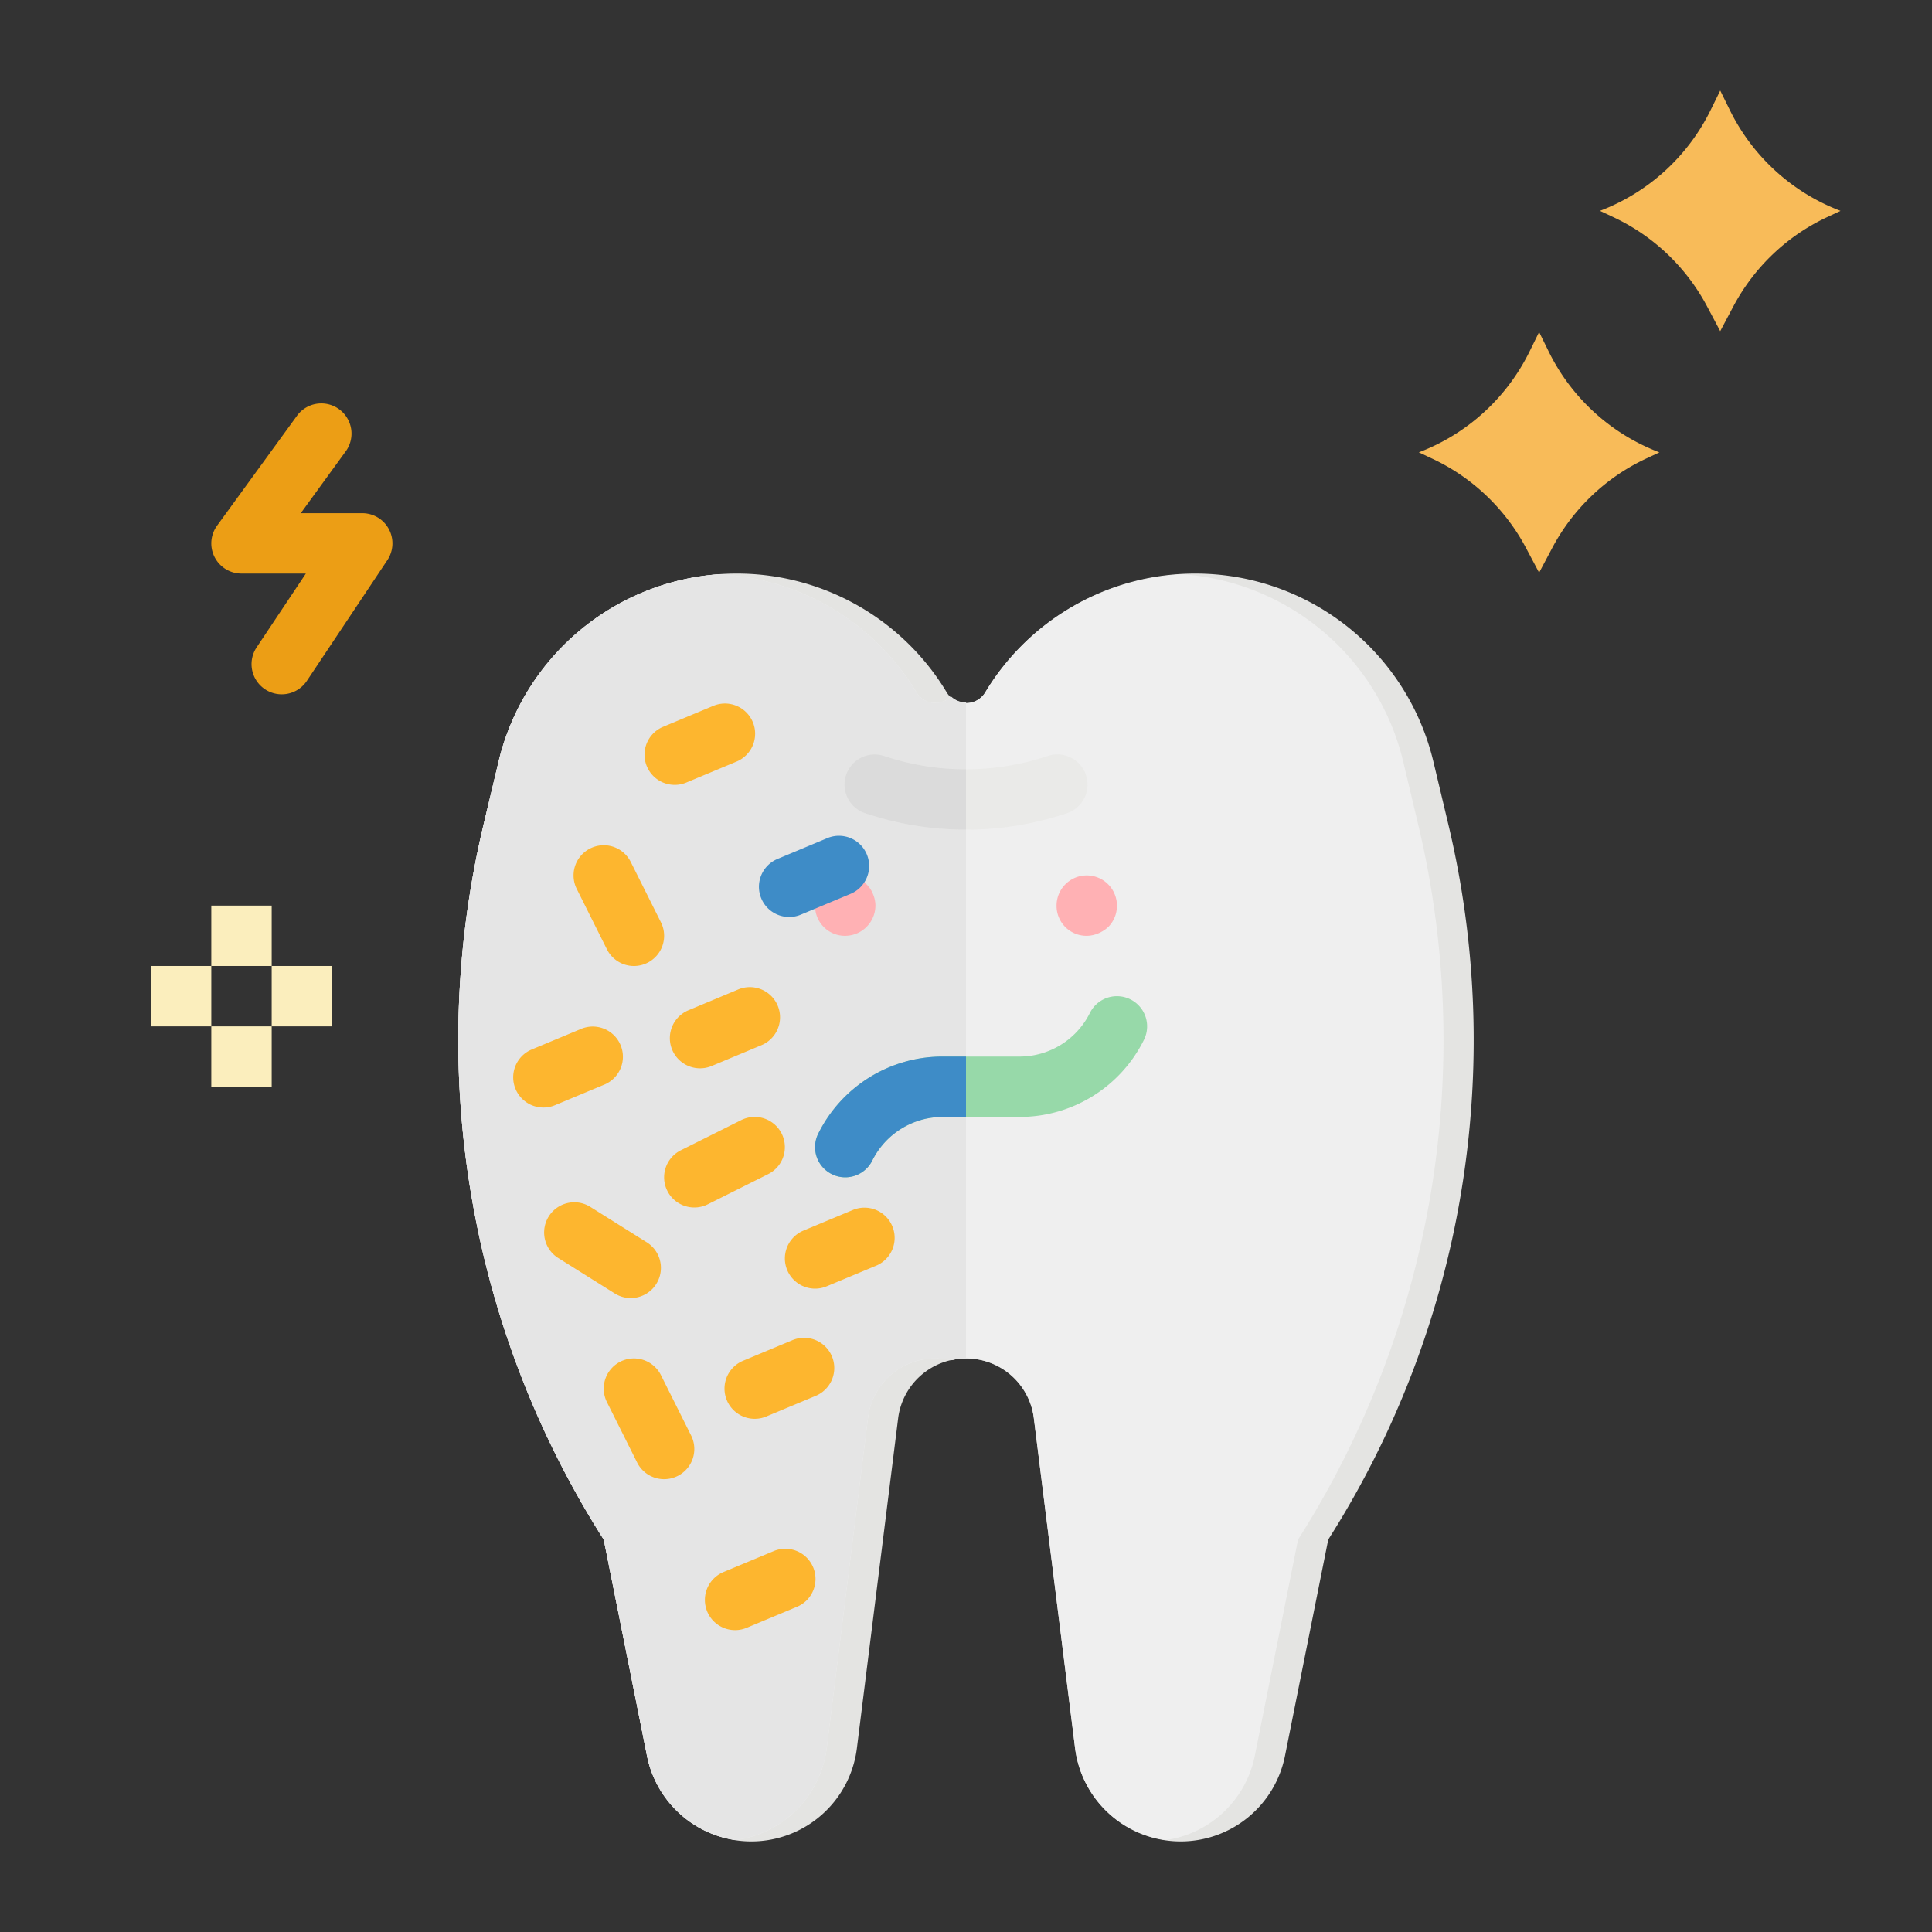 <svg height="512" viewBox="0 0 512 512" width="512" xmlns="http://www.w3.org/2000/svg"><rect x="0" y="0" width="512" height="512" fill="#333333" stroke="none"/><path d="m312.886 488a28.193 28.193 0 0 1 -27.975-24.7l-10.928-87.429a18.124 18.124 0 0 0 -17.983-15.871 18.123 18.123 0 0 0 -17.984 15.876l-10.931 87.424a28.192 28.192 0 0 1 -27.975 24.7 28.192 28.192 0 0 1 -27.645-22.663l-11.465-57.337a246.549 246.549 0 0 1 -31.84-189.471l3.968-16.666a64.893 64.893 0 0 1 63.127-49.863 64.9 64.9 0 0 1 55.645 31.5 5.943 5.943 0 0 0 10.192 0 64.9 64.9 0 0 1 55.649-31.5 64.9 64.9 0 0 1 63.13 49.863l3.968 16.666a246.545 246.545 0 0 1 -31.839 189.471l-11.467 57.337a28.192 28.192 0 0 1 -27.647 22.663z" fill="#e4e4e2"/><path d="m375.839 218.526-3.969-16.666a64.876 64.876 0 0 0 -58.294-49.66 64.806 64.806 0 0 0 -52.482 31.3 5.808 5.808 0 0 1 -9.1 1.058 5.808 5.808 0 0 1 -9.1-1.058 64.8 64.8 0 0 0 -52.482-31.3 64.876 64.876 0 0 0 -58.294 49.657l-3.968 16.666a246.549 246.549 0 0 0 31.85 189.477l11.467 57.337a28.152 28.152 0 0 0 23.533 22.3 28.129 28.129 0 0 0 24.085-24.337l10.929-87.428a17.918 17.918 0 0 1 21.986-15.381 17.919 17.919 0 0 1 21.985 15.382l10.926 87.427a28.129 28.129 0 0 0 24.083 24.336 28.152 28.152 0 0 0 23.537-22.3l11.469-57.336a246.545 246.545 0 0 0 31.839-189.474z" fill="#efefef"/><path d="m252 184.561a5.808 5.808 0 0 1 -9.1-1.058 64.8 64.8 0 0 0 -52.482-31.3 64.876 64.876 0 0 0 -58.294 49.657l-3.968 16.666a246.549 246.549 0 0 0 31.844 189.474l11.467 57.337a28.152 28.152 0 0 0 23.533 22.3 28.129 28.129 0 0 0 24.085-24.337l10.929-87.428a17.918 17.918 0 0 1 21.986-15.381 18.054 18.054 0 0 1 4-.494v-173.837a5.977 5.977 0 0 1 -4-1.599z" fill="#e5e5e5"/><path d="m74.654 184a8 8 0 0 1 -6.648-12.438l13.047-19.562h-17.053a7.995 7.995 0 0 1 -6.469-12.7l21.336-29.336a8 8 0 0 1 12.933 9.4l-12.091 16.636h16.291a8 8 0 0 1 6.656 12.437l-21.336 32a7.987 7.987 0 0 1 -6.666 3.563z" fill="#ec9e15"/><path d="m256 219.864a83.783 83.783 0 0 1 -26.531-4.281 8 8 0 1 1 5.062-15.172 68.4 68.4 0 0 0 42.938 0 8 8 0 1 1 5.062 15.172 83.778 83.778 0 0 1 -26.531 4.281z" fill="#eaeae8"/><path d="m234.529 200.411a8 8 0 1 0 -5.062 15.172 83.783 83.783 0 0 0 26.533 4.281v-16a68.072 68.072 0 0 1 -21.471-3.453z" fill="#dbdbdb"/><g fill="#fdb62f"><path d="m167.146 344a7.9 7.9 0 0 1 -4.242-1.227l-15.156-9.507a8 8 0 0 1 8.5-13.547l15.156 9.507a8 8 0 0 1 -4.258 14.774z"/><path d="m184.006 320a8 8 0 0 1 -3.586-15.156l16-8a8 8 0 0 1 7.156 14.312l-16 8a8.011 8.011 0 0 1 -3.57.844z"/><path d="m176.006 392a8 8 0 0 1 -7.164-4.422l-8-16a8 8 0 1 1 14.312-7.156l8 16a8 8 0 0 1 -7.148 11.578z"/><path d="m168.006 256a8 8 0 0 1 -7.164-4.422l-8-16a8 8 0 1 1 14.312-7.156l8 16a8 8 0 0 1 -7.148 11.578z"/><path d="m185.521 283.114a8 8 0 0 1 -3.085-15.383l13.195-5.515a8 8 0 1 1 6.172 14.765l-13.2 5.516a7.962 7.962 0 0 1 -3.082.617z"/><path d="m144 293.505a8 8 0 0 1 -3.078-15.383l13.2-5.508a8 8 0 0 1 6.156 14.766l-13.195 5.507a7.9 7.9 0 0 1 -3.083.618z"/><path d="m178.8 208a8 8 0 0 1 -3.078-15.383l13.195-5.508a8 8 0 1 1 6.156 14.766l-13.195 5.508a7.919 7.919 0 0 1 -3.078.617z"/><path d="m200 376a8 8 0 0 1 -3.078-15.383l13.2-5.508a8 8 0 0 1 6.157 14.766l-13.2 5.508a7.9 7.9 0 0 1 -3.079.617z"/><path d="m216 341.505a8 8 0 0 1 -3.078-15.383l13.2-5.508a8 8 0 0 1 6.157 14.766l-13.2 5.508a7.919 7.919 0 0 1 -3.079.617z"/><path d="m194.8 432a8 8 0 0 1 -3.078-15.383l13.195-5.508a8 8 0 1 1 6.156 14.766l-13.195 5.508a7.9 7.9 0 0 1 -3.078.617z"/></g><path d="m223.99 312a8 8 0 0 1 -7.148-11.578 36.766 36.766 0 0 1 33.047-20.422h20.219a20.834 20.834 0 0 0 18.734-11.578 8 8 0 0 1 14.312 7.156 36.763 36.763 0 0 1 -33.046 20.422h-20.219a20.833 20.833 0 0 0 -18.735 11.578 8 8 0 0 1 -7.164 4.422z" fill="#97d9a9"/><path d="m256 296v-16h-6.109a36.766 36.766 0 0 0 -33.047 20.422 8 8 0 0 0 14.312 7.156 20.833 20.833 0 0 1 18.733-11.578z" fill="#3e8cc7"/><path d="m288 248a7.926 7.926 0 0 1 -8-8 8 8 0 1 1 16 0 7.944 7.944 0 0 1 -2.32 5.679 9.276 9.276 0 0 1 -2.641 1.68 7.986 7.986 0 0 1 -3.039.641z" fill="#ffb1b4"/><path d="m224 248a7.918 7.918 0 0 1 -7.359-11.039 8.239 8.239 0 0 1 1.679-2.641 12.909 12.909 0 0 1 1.2-.961 5.971 5.971 0 0 1 1.445-.719 5.215 5.215 0 0 1 1.438-.484 7.008 7.008 0 0 1 3.117 0 4.972 4.972 0 0 1 1.523.484 4.4 4.4 0 0 1 1.36.719 5.035 5.035 0 0 1 1.2.961 7.281 7.281 0 0 1 1.757 2.641 7.986 7.986 0 0 1 .64 3.039 8.056 8.056 0 0 1 -8 8z" fill="#ffb1b4"/><path d="m55.998 271.997h16v16h-16z" fill="#fbeebd"/><path d="m55.998 239.997h16v16h-16z" fill="#fbeebd"/><path d="m39.998 255.997h16v16h-16z" fill="#fbeebd"/><path d="m71.998 255.997h16v16h-16z" fill="#fbeebd"/><path d="m439.763 119.879-3.559 1.668a54.094 54.094 0 0 0 -24.836 23.639l-3.487 6.575-3.487-6.575a54.1 54.1 0 0 0 -24.837-23.639l-3.557-1.668a54.1 54.1 0 0 0 29.333-26.7l2.548-5.179 2.549 5.185a54.1 54.1 0 0 0 29.333 26.7z" fill="#f8bb59"/><path d="m487.763 55.879-3.563 1.667a54.1 54.1 0 0 0 -24.836 23.64l-3.487 6.575-3.487-6.575a54.1 54.1 0 0 0 -24.837-23.64l-3.553-1.667a54.093 54.093 0 0 0 29.333-26.7l2.548-5.179 2.549 5.185a54.1 54.1 0 0 0 29.333 26.7z" fill="#f8bb59"/><path d="m209.131 243.012a8 8 0 0 1 -3.086-15.382l13.2-5.516a8 8 0 0 1 6.172 14.766l-13.2 5.52a7.969 7.969 0 0 1 -3.086.612z" fill="#3e8cc7"/></svg>